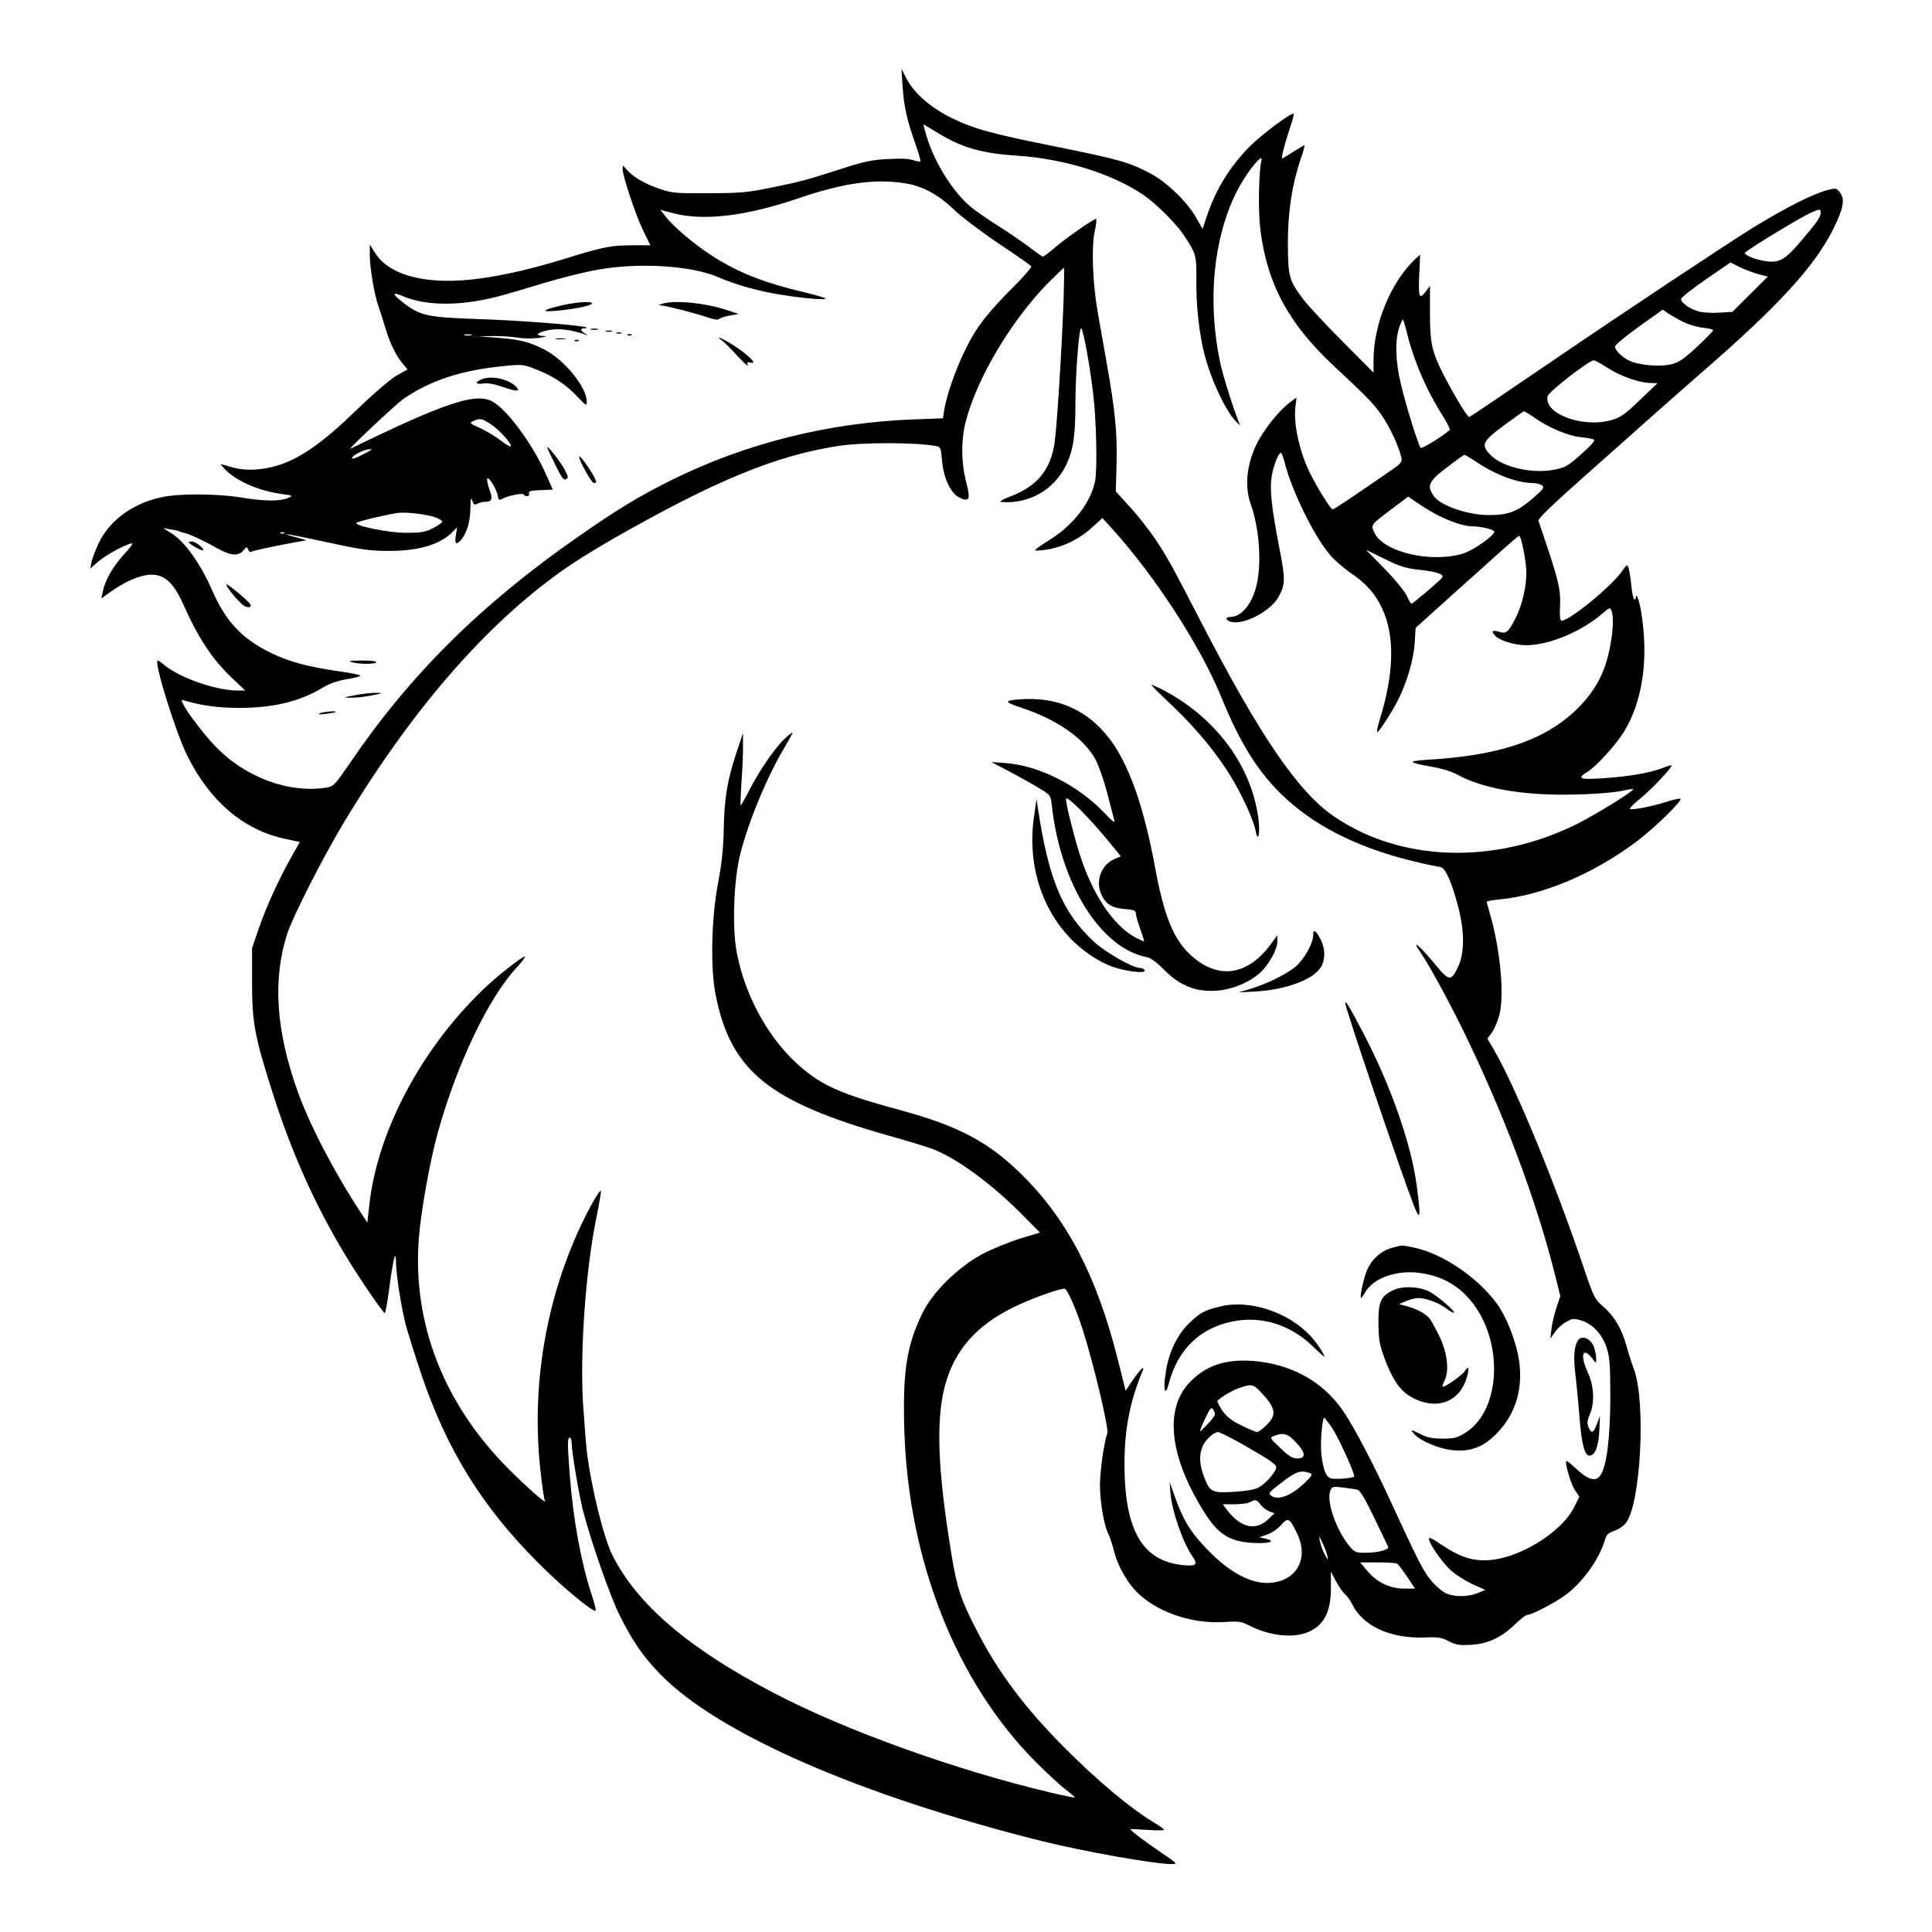 <svg version="1" xmlns="http://www.w3.org/2000/svg" width="1365.333" height="1365.333" viewBox="0 0 1024 1024"><path d="M478.4 45.8c.7 10.5 2.2 17.6 6.8 30.5 1.7 4.8 2.9 9 2.6 9.2-.3.3-2 0-3.8-.6-2-.8-7-1-13.4-.6-8.4.4-12.5 1.3-24.1 5-18.5 6-22.6 7.1-38.5 10.3-11.8 2.4-15.9 2.8-32.5 2.8-18.3.1-19.3 0-27-2.7-7.8-2.8-13.2-6.1-16.7-10.2-1.7-2-1.7-2-1.8 0-.1 3.5 7 24.8 10.9 32.7l3.8 7.8h-9.3c-11.1 0-15.5.8-33.9 6.5-19.1 5.9-32.8 9.1-47 11.1-27.5 3.8-47.8-1.2-55.7-13.5l-2.8-4.5v5.6c0 6.7 2.4 21.2 4.6 27.1.8 2.3 2.4 7.3 3.5 11 2.3 8 5.7 15.2 9.4 19.5l2.5 3-5.7 3.2c-3.3 1.9-11.9 9.2-20.9 17.9-17.9 17.4-29.9 25.9-41.6 29.6-9.1 2.9-18.1 3.2-25.4 1-2.7-.8-5.1-1.5-5.3-1.5-.3 0 .6 1.1 1.9 2.5 6 6.4 17.9 11.6 30.1 13.3 6.4.9 6.4.9 3.4 2.2-4.3 1.8-12.4 1.7-24.6-.3-12.9-2.1-32.9-2.2-42.1-.2-15.4 3.2-27.9 12.4-33.6 24.6-1.6 3.5-3.3 7.9-3.7 9.8l-.7 3.5 4.3-3.8C56.3 294 67.5 288 70 288c.7 0-1.4 2.8-4.6 6.2-5.7 6.3-9.8 13.5-11 19.7l-.7 3.3 4.9-3.5c6.5-4.6 12.3-7.4 17.6-8.6 9.3-2.1 15.1 2.1 20.8 14.9 8 18.1 15.5 29.4 25.9 39.3l7.1 6.7h-3.9c-11.7 0-30.8-6.7-39.1-13.6-1.7-1.5-3.3-2.5-3.5-2.2-1.7 1.7 9.7 38.1 15.7 50.2 12.1 24.4 29.9 39.5 51.9 44.2l7.8 1.7-4 7.1c-6.7 11.7-13.9 27.4-17.7 38.6l-3.6 10.5v18c0 21.6 1.3 28.7 11.1 59.4 10.3 32.1 22.5 59.2 38.8 86.1 7 11.6 19.6 30 20.5 30 .3 0 1.4-6.2 2.4-13.8 2.1-15.6 3.4-20.4 3.5-12.8.1 6.3 2.7 23.1 5.1 32.6 1.1 4.1 4.9 16.2 8.4 26.7 13.5 39.8 32.1 69.8 61.6 99.4 12.7 12.8 29.5 26.7 30.7 25.6.3-.3-.7-4.1-2.1-8.4-5.6-17-9.8-39.9-11.6-63.3-1.3-16.9-1.3-20 0-20 .6 0 1 1.3 1 3 0 4.5 3.8 26.8 6 35.7 4.2 16.1 14.3 45.2 19.4 55.4 7 14 12.3 21.7 21.5 31.2 30.4 31.4 105.8 64.4 202.6 88.6 21.8 5.4 59.4 12.1 68.4 12.1 3.4 0 3.2-.2-5.3-6-9.5-6.4-16.9-12.1-16.4-12.5.2-.1 4.2.1 9.1.4 4.8.3 8.7.3 8.7 0 0-.4-1.9-1.8-4.2-3.2-12.9-7.6-30.7-22.4-48.8-40.6-21.1-21.2-35.2-40.1-46.5-62.3-8.1-15.7-10.3-22.2-13-38.7-7.9-47.5-8.7-75-2.8-93.6 5.7-18.1 18-30.8 38.8-40.2 8.1-3.7 21.2-8.3 23.7-8.3 1.4 0 6.4 11.3 9.9 22.5 6 19.2 13.7 51.9 12.8 54.2-1.7 4.5-3.9 20-3.9 27.5 0 8.6 2.1 21.2 4.3 25.5.8 1.5 2.2 5.7 3.1 9.3 2.3 8.9 7.7 18 13.9 23.5 11.1 9.8 28.5 15.3 45.1 14.2 7.1-.5 8.5-.3 12.8 1.9 10.2 5.2 21.9 6.7 29.9 3.9 9.3-3.3 13.4-10.7 13.3-24.2V833l2.8 5.3c1.6 2.8 3.7 5.9 4.7 6.7 1.1.8 2.8 3.3 3.9 5.5 5.8 11.5 20.2 18 38.2 17.4 7.3-.3 9.1 0 12.9 2 3.7 1.9 5.6 2.2 11.5 1.9 8.9-.4 16.3-3.8 23.5-10.8 2.9-2.8 5.7-5 6.4-5 2.2 0 13.8-5.9 19.7-10.1 9.2-6.4 18.4-19 21.5-29.3.9-3.2 1.8-4.1 5.1-5.2 2.1-.7 4.9-2.6 6.1-4.1 7.9-9.8 10.8-64.3 4.3-81.6-1.1-3-3-8.8-4.1-12.9-2.4-8.7-6.5-15.5-12.5-20.6-4.1-3.5-4.7-4.7-9.8-19.7-15.4-45.7-36.5-96.8-47.8-116.1l-3.5-6 2.3-2.9c1.2-1.6 3-5.7 4-9.2 2.9-10.8.6-35.3-5.1-54.7-.8-2.7-1.5-5.3-1.5-5.6 0-.4 3.1-1 6.8-1.3 22.9-2.2 49.9-13.6 72.5-30.6 9.4-7 24.4-21.7 23.4-22.7-.3-.3-3.4.3-6.9 1.4-7.3 2.4-18.1 4.6-19.8 4-.6-.2 1.8-2.7 5.4-5.6 5.8-4.7 16.6-16.1 16.6-17.5 0-.3-2.4.4-5.2 1.5-7 2.6-17.7 4.4-31.5 5.3-12.3.8-13.7.2-7.8-3.5 4.7-2.9 15.3-14.6 19.4-21.4 9.9-16.6 13-38.7 8.9-63.6-.9-5.8-2.8-10.5-2.8-7.1 0 .7-.4 1-.9.7-.4-.3-1.2-3.8-1.5-7.7-.4-3.9-1.1-8-1.5-9.1-.6-1.8-1-1.5-3.6 2.2-5.4 7.8-27.7 26-31.8 26-.8 0-1.1-2.1-.9-6.7.6-10.2-.5-14.3-11.4-46.3-.3-1 7.2-8.3 23.2-22.5 13-11.6 24.2-21.5 24.8-22 5.1-4.7 30.3-26.9 39-34.5 40-34.7 59.3-55.7 69.2-75.5 5.5-11 6.4-16 3.6-19.5-1.9-2.4-2.2-2.4-6.8-1.2-7.6 2-21.6 9.1-39 19.7-13.6 8.4-70.4 46.1-105.4 70-30.5 20.8-44.9 30.5-45.3 30.5-1.3 0-10.9-16.5-15.8-26.9-4.2-9.1-5-13.8-5-29.1v-13.5l-2 2.7c-3.6 4.9-4.2 3.6-3.7-8.2l.5-11-3 2.7C737.1 149.8 728 172 728 190.8v6.7l-16.2-16.3c-9-9-18.4-19.1-21-22.5-7.6-10.1-8.1-12-8.2-29.7 0-16.9 2.2-31.1 6.8-44.8 1.4-4 2.3-7.2 2-7.2-.3 0-3 1.6-6 3.5s-5.6 3.5-5.8 3.5c-.7 0 1.4-8.2 4-15.9 1.4-4 2.3-7.5 2.1-7.8-1-1-16.9 10.9-23.4 17.4-10.6 10.8-17.9 22.7-22.7 37l-2.2 6.6-3.4-5.9c-4.7-8.4-15.9-19.2-24.7-23.7-11.1-5.8-16.3-7.2-48.2-13.7-35.5-7.1-44.7-9.6-56.8-15.5-10.9-5.4-19.6-12.9-23.7-20.6l-2.8-5.4.6 9.3zm18.7 24.7c12.6 7.7 23.2 10.8 41.9 12 24.8 1.6 50.4 9.5 67 20.8 6.7 4.6 16.7 14.5 21 20.7 7 10.4 7.2 11 7.1 24.9-.2 12.8 1.6 29 4.4 39.3 3.5 13.5 11.5 30.3 16.7 35.3l2.1 2-.8-2c-3-7.5-8.7-25.6-9.9-31.8-6.7-32.5-3.5-65.5 8.9-90.2 4.7-9.4 14.2-21.4 13.1-16.5-1.5 6.2-1.8 27.2-.6 36.6 3.6 28.9 15 50 38.9 72.3 19.1 17.8 21.9 20.7 26.8 28.3 4.3 6.7 9.3 18.4 9.2 21.8 0 .8-1.6 2.6-3.7 4-24.6 17-32.2 22-32.9 22-1-.1-8-11.3-11.8-18.9-5.7-11.3-9.1-26.8-7.9-35.5l.6-4.9-2.9 2.1c-4.4 3.1-10.9 10.4-15.3 17.4-7.7 11.8-10 26.2-6.1 37 4.7 12.9 6 32.6 2.8 44.1-2.5 9.4-8 15.7-13.6 15.7-2.9 0-2.6 1.8.4 2.6 6.8 1.7 20.7-5.5 25-13 3.8-6.8 3.9-9.3.5-26.6-4.1-21.2-5.1-30.7-4-37.5.9-5.5 3.6-12.5 4.9-12.5.4 0 1.3 2.4 2 5.2 3.8 15.1 16 39.8 24.2 49.1 2.3 2.7 6.9 6.6 10.1 8.9 8.8 5.9 13.7 11.4 17.4 19.4 6.8 14.5 6.3 34.5-1.4 59.1-1.1 3.5-1.6 6.3-1.2 6.3.9 0 7.6-10.3 11-17 4.6-9 8.2-21.3 8.8-29.9l.5-8.3 18.5-16.7c10.3-9.1 22.4-20.1 27.1-24.3 4.8-4.3 8.9-7.8 9.3-7.8 1.1 0 3.8 13.7 3.8 19.7 0 7.4-2.3 17.2-5.6 23.7-3.8 7.6-5 8.6-8.7 7.5-3.9-1.1-4.5-.5-2.2 2.1 2.3 2.5 10.4 5 16.4 5 12.4-.1 29.6-7.3 41-17.3 3.2-2.8 3.5-2.8 4.2-1.1 2 5.1-.2 21.4-4.2 31.6-4.5 11.5-13.5 21.9-25.7 29.9-15.5 10.1-36.3 15.6-66.1 17.5-12.7.8-12.5 1.4 1.3 3.9 4.5.7 10.1 2.5 12.7 3.9 10.4 5.8 25.5 9.4 44.7 10.5 13.7.8 35.9-.1 43.7-1.9 2.6-.6 4.9-.9 5.1-.7.8.7-19.9 13.5-29.9 18.5-43.6 21.6-93 20.1-128.4-3.9-19.1-12.9-39.4-42.6-70.8-103.4-15.5-30-17.8-34.2-24-43.5-3.5-5.2-9.7-13.1-13.8-17.5l-7.3-8 .4-15c.4-16.1-.7-27.7-5.3-53.5-1.4-8-3.5-19.7-4.6-26-2.8-15.8-3.5-34.6-1.7-43.3.8-3.7 1.1-6.7.8-6.7-1.4 0-15.6 9.9-21.5 14.9-3.2 2.8-6.3 5.1-6.7 5.1-.5 0-3.6-2.2-7.1-4.9-3.4-2.6-10.7-7.6-16.2-11.1-5.5-3.4-12.2-8.1-14.9-10.3-9.6-8-19.2-23.3-23.5-37.5-1-3.4-1.8-6.2-1.6-6.2.2 0 3.6 2 7.6 4.5zM478.8 97c9.6 1.3 18.3 5.9 26.6 13.9 3.9 3.8 14.6 11.9 23.8 18.1 9.2 6.1 17 11.6 17.4 12.1.3.5-3.4 4.8-8.1 9.6-15 14.9-21.1 22.7-26.9 34.7-5.3 10.9-9.9 24.1-11.2 32.2l-.6 4.1-15.7.6C439 224 395.2 235 356 254.4c-17.8 8.9-28.5 15.4-49.9 30.3-51.5 35.9-88.7 72.9-120.4 119.4-8 11.7-8.9 12.7-12.4 13.3-20.2 3.3-43.5-5.4-59.4-22.1-5.5-5.7-14.3-17.2-16.5-21.5-1.6-3.1-1.6-3.1.8-2.4 9.3 2.7 17.6 3.8 28.8 3.8 17.6 0 32-3.4 43.8-10.6 3.9-2.3 8-3.8 13-4.6 3.9-.6 7.2-1.5 7.2-1.9 0-.4-5.4-1.5-12-2.4-16.4-2.4-26.1-5.1-35.5-9.7-15.2-7.4-23.9-16.7-31-33-6.1-14-14.4-25.7-21.3-30.1l-4.7-3 4 .7c2.2.3 4.3.8 4.7 1.1.5.2 1.6.6 2.6.8 2.4.4 10.3 4.1 17.5 8.2 7 3.9 11.1 4.2 13.7 1 1.7-2 1.9-2 2.5-.5.4 1 1.1 1.6 1.5 1.3.9-.6 12.1-3 22.5-4.9l7-1.3-4.5-1.2c-12.7-3.4-5.8-2.3 18.2 2.9 15.7 3.4 20.4 4 30 4 15.6 0 26.8-3.3 33.4-9.8l2.7-2.7-.7 4.2c-.7 4.6.1 5.4 2.7 2.5 3-3.3 4.9-9.5 5-16.5.1-5.5.3-6.4 1-4.4.7 2.2 1.2 2.5 2.7 1.7 1-.6 2.7-1 3.7-1 4 0 4.7-1.4 2.8-6.3-.9-2.5-1.5-5.1-1.3-5.9.6-1.6 4.6 4.6 5.5 8.4.6 3.1.6 3.1 3.1 1.9 3-1.5 10.2-2.9 10.8-2 .9 1.5 3.4 1 2.8-.6-.5-1.1.7-1.5 6-1.7l6.6-.3-3.5-7.8c-7-16.2-21.3-35.5-29.1-39.2-9-4.2-25.1 1.2-74.6 25.3-2.2 1 24.5-24 28.2-26.5 14.6-9.9 31-15.2 53.4-17.3 9.6-1 10-.9 17.3 2 9 3.6 15.1 7.7 21.5 14.4 4.5 4.7 4.8 4.9 4.8 2.5 0-7.7-11.9-22.3-22.6-27.7-8.1-4.1-13.1-5.3-24.9-6.2l-10-.7 7.6-.2c4.1 0 10 .3 13 .8 3.1.6 8 .6 11.4.2 3.7-.5 4.8-.9 2.8-1-5.1-.2-3.9-1.8 2.3-3.1 5.4-1.1 11.6-.4 19.9 2.4 1.5.5 1.4.4-.2-.5-2.7-1.4-3-2.9-.6-2.9.9 0 1.4-.2 1.2-.4-1.1-1.1-36.6-3.9-57.9-4.5-26.3-.9-30.4-1.7-39.4-8.8-5.8-4.5-5.9-5.8-.3-3.4 13.1 5.6 32.5 5.4 53.7-.6 3-.8 12.9-3.7 22-6.5 9.1-2.7 21.7-5.8 28-6.9 22.1-3.9 49.8-2.1 63.9 4.1 9.2 4 21.8 7.5 33.6 9.3 12.7 2 24.1 2.9 22.9 1.8-.5-.4-6.1-2-12.4-3.5-18.6-4.5-30.8-9-43.2-16.3-10.6-6.2-23.6-16.7-28.8-23.3l-3-3.8 7.2 1.9c16.1 4.1 38.5 1.4 66.3-8.1 23.1-7.9 39.7-10.3 55.3-8zM965 112.8c0 2.3-1.8 4.8-10.8 15.4-8.7 10.2-11.7 11.7-20.6 9.8-5-1-9.7-3.3-8.6-4.2 3.9-3.2 29.5-18.7 34.5-20.9 5-2.3 5.5-2.3 5.5-.1zm-33 32.5l5 1.3-9.4 9.3-9.4 9.4-6.8.4c-3.8.3-8.8 0-11-.6-4.7-1.3-9.4-4.6-9.4-6.6 0-.8 5.9-5.4 13.1-10.4l13.1-9 4.9 2.5c2.7 1.3 7.2 3 9.9 3.7zm-368.3 14.4c-1 26.7-3.6 68-4.8 75.3-2.1 14-9.2 22.6-22.8 27.9-5.4 2.1-6.9 3.1-5.1 3.2 14.5 1 27.6-6.4 34-19.5 3.8-7.8 5-15.2 5-33.1 0-15.3 1.9-39.5 3-39.5s4.7 19.9 6.5 35.5c1.6 13.7 2.1 38.5 1 45.1-2 11-11.1 23.2-23.2 30.9-10.6 6.9-10.4 6.6-4.8 6.1 8.9-.8 18.7-5.2 25.6-11.4l6.2-5.6 5.4 5.9c22.7 25.2 46 61.1 57.2 88 6 14.5 9.7 22 15.2 31 19.2 31.5 51.8 50.8 101.5 60.1 2.6.5 6 8.3 9.5 21.9 3.1 12.3 3.1 23.1 0 30.3-3.8 8.4-5 8.4-11.9 0-8.9-10.8-13.7-14.8-8.2-6.8 4.3 6.2 13.9 23.8 21.9 39.9 22.1 45 39.6 91.7 49.6 132L827 687l-2.1 6.2c-1.1 3.4-2.3 8.4-2.6 11.2l-.6 5.1 2.5-3.5c1.3-1.9 4-4.4 6-5.4 3.2-1.8 4-1.9 7.9-.7 6.1 1.8 11.4 7.6 13.6 14.9 1.5 4.7 1.8 9.3 1.8 26.2-.1 21.3-1.9 35.8-5.1 40.7-2.6 4.1-6.7 2.8-14.3-4.4-1.9-1.8-3.7-3.1-3.9-2.9-.9 1 2.4 12.2 4.5 15.4l2.4 3.5-2.6 5.2c-6.9 14.2-30.9 28.5-47.6 28.5-7.7 0-13.6-2.1-22.6-8.1-6.4-4.2-7.3-4.6-6.8-2.6 1.1 3.6 7.4 12.4 11.8 16.3 2.2 2 7.1 5.1 10.9 6.9l7 3.2-4.1 1.7c-5 2-12 2.1-16.4.2-1.8-.7-5.2-3.5-7.6-6.2-4.4-5.1-7-10-21.5-41.5-9.4-20.5-19.8-40.4-25.6-48.9-10.2-14.9-25.5-23.9-44.3-26.3-16.2-2-27.7 1.3-36.8 10.6-13.6 13.8-11.4 38.3 6.1 67.1 8.2 13.7 14.2 17.7 27.5 18.4 8.5.4 12.2-.9 6.2-2.3l-3.2-.7 4.2-1.5c2.3-.8 5.6-3 7.3-5 3.7-4.2 4.5-3.8 8.4 4.3 6.9 14-.8 26.4-16.1 26.4-9.8-.1-21.2-6.7-32.9-19.3-7.8-8.3-11.5-14.6-15.6-26.2l-2.9-8 .5 6c.8 9.7 6.7 26.5 11.8 33.7 2.9 4.1 1.6 5.1-5.6 4.3-21.2-2.3-30.6-18.6-30.6-53.5 0-18.4 2.8-33 9.6-49.4 1.3-3.3-1.1-1-5.2 4.9l-3.8 5.6-4.2-16.8c-11.1-43.9-26.6-73.8-50.9-97.8-17.3-17.1-33.4-25.7-64-34-21.3-5.8-30.3-8.9-39-13.3-23.2-12-42.3-40.1-48.1-70.9-2.4-13.1-1.5-38.2 2-51.8 4.5-17.7 14.6-41.9 24.1-57.5 1.9-3.2 3.5-6.1 3.5-6.6 0-.4-2.1 1.2-4.6 3.6-5.3 5.3-13.6 17.4-18.8 27.9-2.1 4-3.9 7.1-4.1 7-.1-.2.1-5.8.5-12.4.5-6.6.9-15.2.8-19v-7l-3.5 10.5c-4.8 14.5-6.4 24.2-6.7 40.5-.2 10.1-1 18.1-3.1 29-3.5 19-4 44.6-1.2 58.8 8.1 40.5 28.2 56.7 92.7 74.9 8 2.2 17.7 5.2 21.5 6.5 12.6 4.5 31.5 18.2 47.9 34.7l9.8 9.9-10.3 3.1c-5.7 1.8-14.7 5.4-19.9 8.1-12.9 6.8-26.7 20.3-32.1 31.5-8.3 17-10.5 31-9.6 61.5 2 69.4 27.4 133.8 69.5 176.2 5.9 5.9 13.1 12.6 15.9 14.7 2.9 2.2 5.1 4.1 4.9 4.3-.2.2-6.1-1-13.2-2.7-50.4-12-108.2-32.8-145.9-52.5-45.5-23.7-72.7-47-85.9-73.2-4.7-9.4-11.3-36.2-13.6-55.3-.5-4.7-1.4-16.2-2-25.7-1.6-27.3 1.4-69.8 7-97.5 1.6-7.8 2.7-14.4 2.5-14.6-.7-.7-5.8 8.2-10.6 18.3-18.7 39.9-26.3 85.3-21.5 129.4.9 8.5 2 15.9 2.4 16.5 1.6 2.7-9.2-6.8-18.8-16.4-34.7-34.6-51.5-77.4-48-122.7 1.1-14.4 5.9-41 10-55.8 10.1-36.4 26.8-71.4 41.7-87.5 3-3.3 5.1-6 4.5-6-1.6 0-15.2 10.7-22.6 17.9-32.6 31.6-55.4 74.7-59.8 113.3l-1.1 9.8-3.2-4.9c-13.9-21-27-46.1-33.5-64-11.7-32.4-13.6-59.7-5.8-84.1 2.9-9 19-40.7 30.1-59.1C219.8 373.7 260.5 327.6 303 299c4.8-3.2 14.9-9.4 22.6-13.8 53.2-30.3 84.8-43.4 117.8-48.7 13.4-2.2 42.3-2.1 53.2 0 1.8.4 2.2 1.4 2.7 7.6.8 9.4 4.6 17.4 9.3 19.7 5.2 2.4 5.9.9 3.5-8.3-2.7-10.2-2.8-22.6-.1-32.6 5.9-22.6 24.1-53.1 43.3-72.7 4.5-4.5 8.3-8.2 8.6-8.2.2 0 .1 8-.2 17.7zm328.2 10.8c3 1.5 7.8 2.9 10.7 3.2 3 .3 5.4.9 5.4 1.4 0 .4-3.9 4.3-8.6 8.8-7.1 6.5-9.6 8.2-13.7 9.2-5.2 1.2-13.6.8-20.1-1.1-4.3-1.3-9.6-5.9-9.6-8.3 0-.9 5.7-5.6 12.7-10.6l12.6-9 2.6 1.8c1.4 1 5 3.1 8 4.6zM746.1 178c3.6 14.1 10.4 29.7 18.6 42.4 2.4 3.8 4.1 7.2 3.6 7.6-4.5 3.8-14.7 10-15.3 9.4-1.2-1.3-7.8-22.3-10.5-33.8-2.9-11.9-3.2-23.1-.9-30 .9-2.6 1.8-4.5 2-4.3.2.2 1.4 4.1 2.5 8.7zm-496.3-.3c-1 .2-2.6.2-3.5 0-1-.3-.2-.5 1.7-.5s2.7.2 1.8.5zM852.1 195c6.8 4.4 17 8 22.8 8l3.6.1-9.3 8.9c-7.9 7.6-10.3 9.3-15 10.6-15.3 4.5-36.3-3.4-33.9-12.7.7-2.4 21.8-18.8 24.4-18.9.7 0 4 1.8 7.4 4zm-38.9 26.3c7.2 5.2 18.1 9.8 24.5 10.4 3.2.3 6.4.9 7.1 1.3.9.4-1.3 2.9-6.7 7.7-7.3 6.5-8.4 7.1-14.6 8.3-11.5 2.2-27-1.4-33.2-7.6-5.6-5.5-4.8-7.3 6.8-15.9 5.5-4.1 10.3-7.5 10.7-7.5.4 0 2.8 1.5 5.4 3.3zm-553.1 3.5c4.5 2.9 11.6 10.8 10.6 11.8-.3.3-2.7-1.1-5.4-3.2-2.6-2-7.5-5-10.8-6.5-5.8-2.6-5.9-2.8-3.5-3.8 3.7-1.5 4.2-1.4 9.1 1.7zm-63.2 13.6c-.2.2-2.7 1.5-5.6 3-3.6 1.8-5.1 2.1-4.7 1.2.6-1.5 6.7-4.5 9.3-4.5.8-.1 1.2.1 1 .3zm585.1 6.1c10.5 7.1 21.9 11.4 30.1 11.5 1.9 0 4.3.6 5.2 1.2 1.4 1.2.8 2-5.3 7.3-7.9 6.7-12.5 8.5-23 8.5-10.9 0-25.5-5-29-10-3.9-5.5-2.9-7.8 6.8-15.2 4.8-3.7 9-6.7 9.3-6.7.4-.1 3 1.5 5.9 3.4zm-19.5 28.8c7.2 3.6 14 5.7 18.3 5.7 4.2 0 11.2 1.7 11.2 2.8 0 2.1-10.8 9.7-16.3 11.5-16.7 5.3-42.3-.5-47.2-10.9-2-4.3-2.3-4 9.9-13.2l8-6 5.5 3.8c3.1 2.1 7.9 5 10.6 6.3zm-532 .8c2.2.8 3.9 1.8 3.9 2.4 0 .5-2.3 2.1-5 3.5-4.1 2-6.3 2.4-13.9 2.4-9.6.1-29-4-26.4-5.4 1.8-1 18.5-4.9 22.4-5.2 4.5-.4 14.5.8 19 2.3zm-79.8 8.5c-.3.3-1.2.4-1.9.1-.8-.3-.5-.6.6-.6 1.1-.1 1.7.2 1.3.5zM752.2 302c9.1.9 13.3 2.4 12.2 4.1-.8 1.4-15.6 13.9-16.3 13.9-.3 0-1.5-2-2.5-4.3-1.1-2.3-6.3-8.7-11.7-14.2l-9.9-10.1 9.8 4.8c8.1 4 11.1 5 18.4 5.8zm-84.1 435.7c8.2 8.6 8.8 12.1 3.2 17.6-2 2-4.2 3.7-5 3.7-.7 0-4.6-1.6-8.6-3.6-6.8-3.4-9.4-6-12.5-12.5-.5-1 8-6.2 12.3-7.5 6-1.9 6.8-1.7 10.6 2.3zM644 749.6c0 .6-1.8 3-4 5.3s-4 4-4 3.7c0-1 4.2-10.1 5.2-11.4.9-1.1 1.3-1.1 1.9 0 .5.7.9 1.8.9 2.4zm62.3 7.6c3.4 5.3 12.2 24.6 11.4 25.4-.8.9-9.7 1.6-12.1 1-2.7-.7-4.1-3.9-5.2-12.3-.8-6.1.4-20.5 1.6-19.8.4.3 2.4 2.9 4.3 5.7zm-47.5 8.4c6.4 3.7 13.2 7.7 15 9.1 2.8 2.1 3.1 2.7 2.1 4.6-1.7 3.3-6 7.7-9.2 9.3-1.6.9-7.1 1.8-12.7 2.1-11.8.7-12.8.2-16-8.4-2.3-6.3-2.5-11.1-.6-15.7 1.4-3.4 5.9-7.6 8.2-7.6.8 0 6.7 3 13.2 6.6zm28.1-1.1c5.2 5.6 5.4 8.5.8 8.5-2.6 0-4.5-1.1-9.1-5.5-5.6-5.3-5.7-5.5-3.4-6.4 4.9-2 7.4-1.3 11.7 3.4zm7.4 16.3c1.5.6 1.1 1.3-2.5 4.9-7.4 7.1-14.3 9.8-18.1 7-1.6-1.1-1.1-1.7 4-5.7 9-7.1 11.6-8.1 16.6-6.2zm25.2 8.8c1.4.4 4 4.7 9 15.1 3.9 8 7.1 14.9 7.3 15.3.5 1.4-5.9 3-11.9 3-5.4 0-5.9-.2-8.8-3.7-6.8-8.2-12.1-23.5-10.1-28.9 1-2.6 1.2-2.6 6.7-2 3.2.4 6.6.9 7.8 1.2zm-51.3 8c1.2 1.4 3.2 3 4.7 3.5l2.6 1-3.7 3.5c-6.6 6-14.6 3.9-21.6-5.5l-2.1-2.8h6.2c3.4 0 7.1-.5 8.2-1.1 2.9-1.6 3.5-1.5 5.7 1.4zm35.4 27.3c.4 2.2.2 2.1-1.4-.9-1.1-1.9-2.2-5.1-2.6-7-.6-3.4-.6-3.4 1.4.9 1.1 2.4 2.3 5.5 2.6 7zm37 3.9c.5.4 2.9 3.5 5.2 6.9l4.2 6.3h-5.8c-7.5 0-14.7-3.5-19.6-9.5l-3.7-4.4h9.3c5.1 0 9.8.3 10.4.7z"/><path d="M302 161c-6.3 1.1-13 3-13 3.7 0 .8 13.3-.5 19.8-2 9.7-2.2 4.2-3.6-6.8-1.7zM351 161c-2.1.7-2.2.8-.5.9 2.6.1 19.6 4.5 25.4 6.6 2.5.8 4.7 1.1 5 .7.3-.5 2.9-1.4 5.6-1.9l5-.9-7-2.3c-11.6-3.7-27.2-5.1-33.5-3.1zM313.3 174.7c.9.2 2.5.2 3.5 0 .9-.3.1-.5-1.8-.5-1.9 0-2.7.2-1.7.5zM321.3 175.7c.9.2 2.3.2 3 0 .6-.3-.1-.5-1.8-.5-1.6 0-2.2.2-1.2.5zM326.8 176.7c.6.2 1.8.2 2.5 0 .6-.3.1-.5-1.3-.5-1.4 0-1.9.2-1.2.5zM332.8 177.7c.7.3 1.6.2 1.9-.1.4-.3-.2-.6-1.3-.5-1.1 0-1.4.3-.6.6zM294.8 179.7c1.2.2 3.2.2 4.5 0 1.2-.2.2-.4-2.3-.4s-3.5.2-2.2.4zM382.7 180.5c1.1.8 4.9 4.5 8.2 8.2 3.4 3.7 5.9 5.8 5.5 4.8-.6-1.5-.4-1.7 1.4-1.3 4.3 1.2-1.3-4.3-10.2-9.9-5.1-3.2-9-4.7-4.9-1.8zM304.8 180.7c.7.3 1.6.2 1.9-.1.4-.3-.2-.6-1.3-.5-1.1 0-1.4.3-.6.6zM255.4 201c-3.9 1.6-3.6 2.8.5 2.3 2.5-.4 6 .2 10 1.6 7.6 2.6 9.9 2.8 8 .5-3.6-4.3-13.1-6.6-18.5-4.4zM290 237.1c0 .3 1.9 4.4 4.3 9.2 3.4 6.9 4.5 8.4 5.7 7.7 1.3-.8 1.2-1.5-.8-5.2-2.1-4.1-9.1-12.9-9.2-11.7zM307 242.2c-.1 1.9 6.6 13.8 7.7 13.8.7 0 1.3-.2 1.3-.5 0-2.2-8.9-15.3-9-13.3zM100 287.4c0 .8 7.1 4.8 7.6 4.3.9-.8-3.9-4.7-5.8-4.7-1 0-1.8.2-1.8.4zM120 309.8c0 1.7 8 11.1 10.1 11.7 2.3.8 3.4.1 2.5-1.3-1.2-2-12.6-11.4-12.6-10.4zM187 351.1c4.3 1.1 13.1.9 12.4-.3-.3-.4-4-.8-8.2-.7-6.5.1-7.2.2-4.2 1zM188 368.5c-6.3 1.2-6.4 1.3-2 1.3 2.5.1 7.4-.5 11-1.2 6.3-1.3 6.3-1.4 2-1.4-2.5 0-7.4.6-11 1.3zM169.5 378.1c-1.3.6-.4.7 3 .3 2.8-.4 5.2-.8 5.4-1 .9-.8-6.5-.2-8.4.7zM621 373.7c13.1 12.4 24.7 26.5 32.1 39.1 5.9 9.9 11.5 22.4 12.5 27.9 1.3 6.7 2.4.3 1.3-7.4-3.9-28.3-23.3-53.8-51.6-68.2-2.3-1.1-4.5-2.1-5-2.1-.4 0 4.4 4.8 10.7 10.7zM540 370.7c-8 .6-7.7 1.4 1.3 4.4 19.1 6.3 33.4 16.3 39.4 27.6 1.7 3.2 4.5 11.2 6.2 17.8 1.7 6.6 3.4 13 3.7 14.3.5 1.6-1.1.5-5.2-3.9-14.1-14.8-35-25.3-52.9-26.5l-7-.5 10 5.3c5.5 2.9 12.6 6.9 15.7 8.8 5.6 3.4 5.7 3.5 6.3 9 4.6 41.6 25.9 75.6 50.3 80.3 2.1.4 5.1 2.6 9 6.5 9.1 9.3 18.4 12.6 30.6 11 7.2-1 14.9-4.4 20-8.8 4.9-4.3 9.6-12.6 9.6-16.9v-3.4l-3.2 4.4c-12.3 17-28.1 19.4-42.5 6.3-9.3-8.4-14.4-21-19.2-47.2-5.4-29.3-12.6-50.6-21.5-64.1-12-17.9-29-26.2-50.6-24.4zm47.4 75l6.7 8.2-3.4 1.4c-6.8 2.9-10.1 11.2-7.2 18.2 2.2 5.5 5.7 7.8 12.7 8.3 4.8.4 5.8.8 5.8 2.3 0 1 1.1 4.8 2.4 8.4 1.3 3.6 2.2 6.5 1.9 6.5-.2 0-2-.9-4.1-1.9-12.2-6.3-23.7-23.7-30.5-46.1-3.2-10.5-6.7-24.8-6.7-27.5 0-2.4 11.8 9.3 22.4 22.2z"/><path d="M548.1 432.5c-5.1 33.8 10.5 65.6 38.6 78.7 6.9 3.3 21.4 5.4 19.9 2.9-.4-.6-1.5-1.1-2.5-1.1-3.8 0-18.3-8.3-24.2-13.8-16.7-15.4-24-32.8-29.7-70.2l-.8-5.5-1.3 9zM696 495.7c0 4.4-4.9 13-9.6 16.9-5 4-15.2 9-23.9 11.6l-6 1.8 9-.5c16-.9 30.6-6.3 34.6-12.9 2.4-4 2.4-9.7-.1-14.6-2.6-5-4-5.9-4-2.3zM713 531.7c0 2.5 29.3 89 36.1 106.5 3.7 9.7 4.1 7.7 1.8-9.7-2.8-21.8-13.7-53-28.1-80.5-7.5-14.4-9.8-18.2-9.8-16.3zM737.7 661.4c-6.1 1.7-11.2 6.5-13.6 13-1.8 5-3.5 13.6-2.7 13.6.2 0 1.3-1.5 2.4-3.4 4.4-7.5 17.5-11.8 29.6-9.8 10 1.6 17.7 5.5 24.1 12.3 19.6 20.5 19.1 60-1 72.4-4.2 2.6-5.8 3-11.9 3-5.4 0-8.2-.6-11.5-2.3-5.6-2.8-6-2.8-3.2.2 3.3 3.5 13 7.5 19.8 8.2 9.5 1 16.3-1.5 23.2-8.4 10.9-11 14.9-25.4 11.8-41.6-2-9.8-6.5-21-11.3-27.6-9.9-13.7-28.6-26.4-43.3-29.6-7.7-1.6-6.4-1.6-12.4 0z"/><path d="M738.5 683.8c-6.7 3.2-8 6.1-7.9 17.7.1 8.3.6 11.3 2.9 17.5 5.4 14.7 9.9 20.2 19.2 23.6 11.4 4 21.3-.9 24.7-12.4 1.5-5.2 1.1-6.8-1.1-3.4-1.2 2-10 8.2-11.5 8.2-.5 0-.1-1.4.8-3.2 2.7-5.2 1.5-15.1-2.9-24-2-4-4.2-8-4.9-8.9-2.2-2.6-6.5-5-11.5-6.4l-4.8-1.3 3.7-1.6c2.1-.9 5-1.6 6.6-1.6 4.1 0 11 2.6 14.9 5.6 1.9 1.4 3.6 2.4 3.9 2.1.8-.8-9.3-9.3-13.3-11.3-5.6-2.6-13.9-2.9-18.8-.6zM647 692.4c-8.4 2-10.7 3.2-16.4 8.6-6.5 6.2-11.1 15.5-12.7 26.2-1.6 9.7-.3 13.7 1.7 5.8 4.8-18.5 17.6-30.2 36-33 14.3-2.2 28.5 2.5 39.8 13.2 3.3 3.2 6.2 5.8 6.4 5.8.9 0-3.6-7-7.1-10.8-11.7-12.7-32.2-19.5-47.7-15.8zM836.1 710.8c-1.8 3.5-2.2 8.8-1.1 17.7.6 4.9 1.5 14.7 2.1 21.7 1.2 15.4 2.7 21.3 5.4 21.3 2.9 0 4.8-4.9 5.2-13.5l.3-7.5-1.6 4.2c-1.8 5-3 5.4-4.5 1.6-.8-2.1-.6-3.6.7-6.6 2.7-5.9 2.3-15.2-1-22.2-4.2-9.2-2.9-13.9 2.1-7.8l2.2 2.8.1-2.6c0-1.4-.5-4-1.1-5.8-1.7-4.9-6.9-6.8-8.8-3.3z"/></svg>